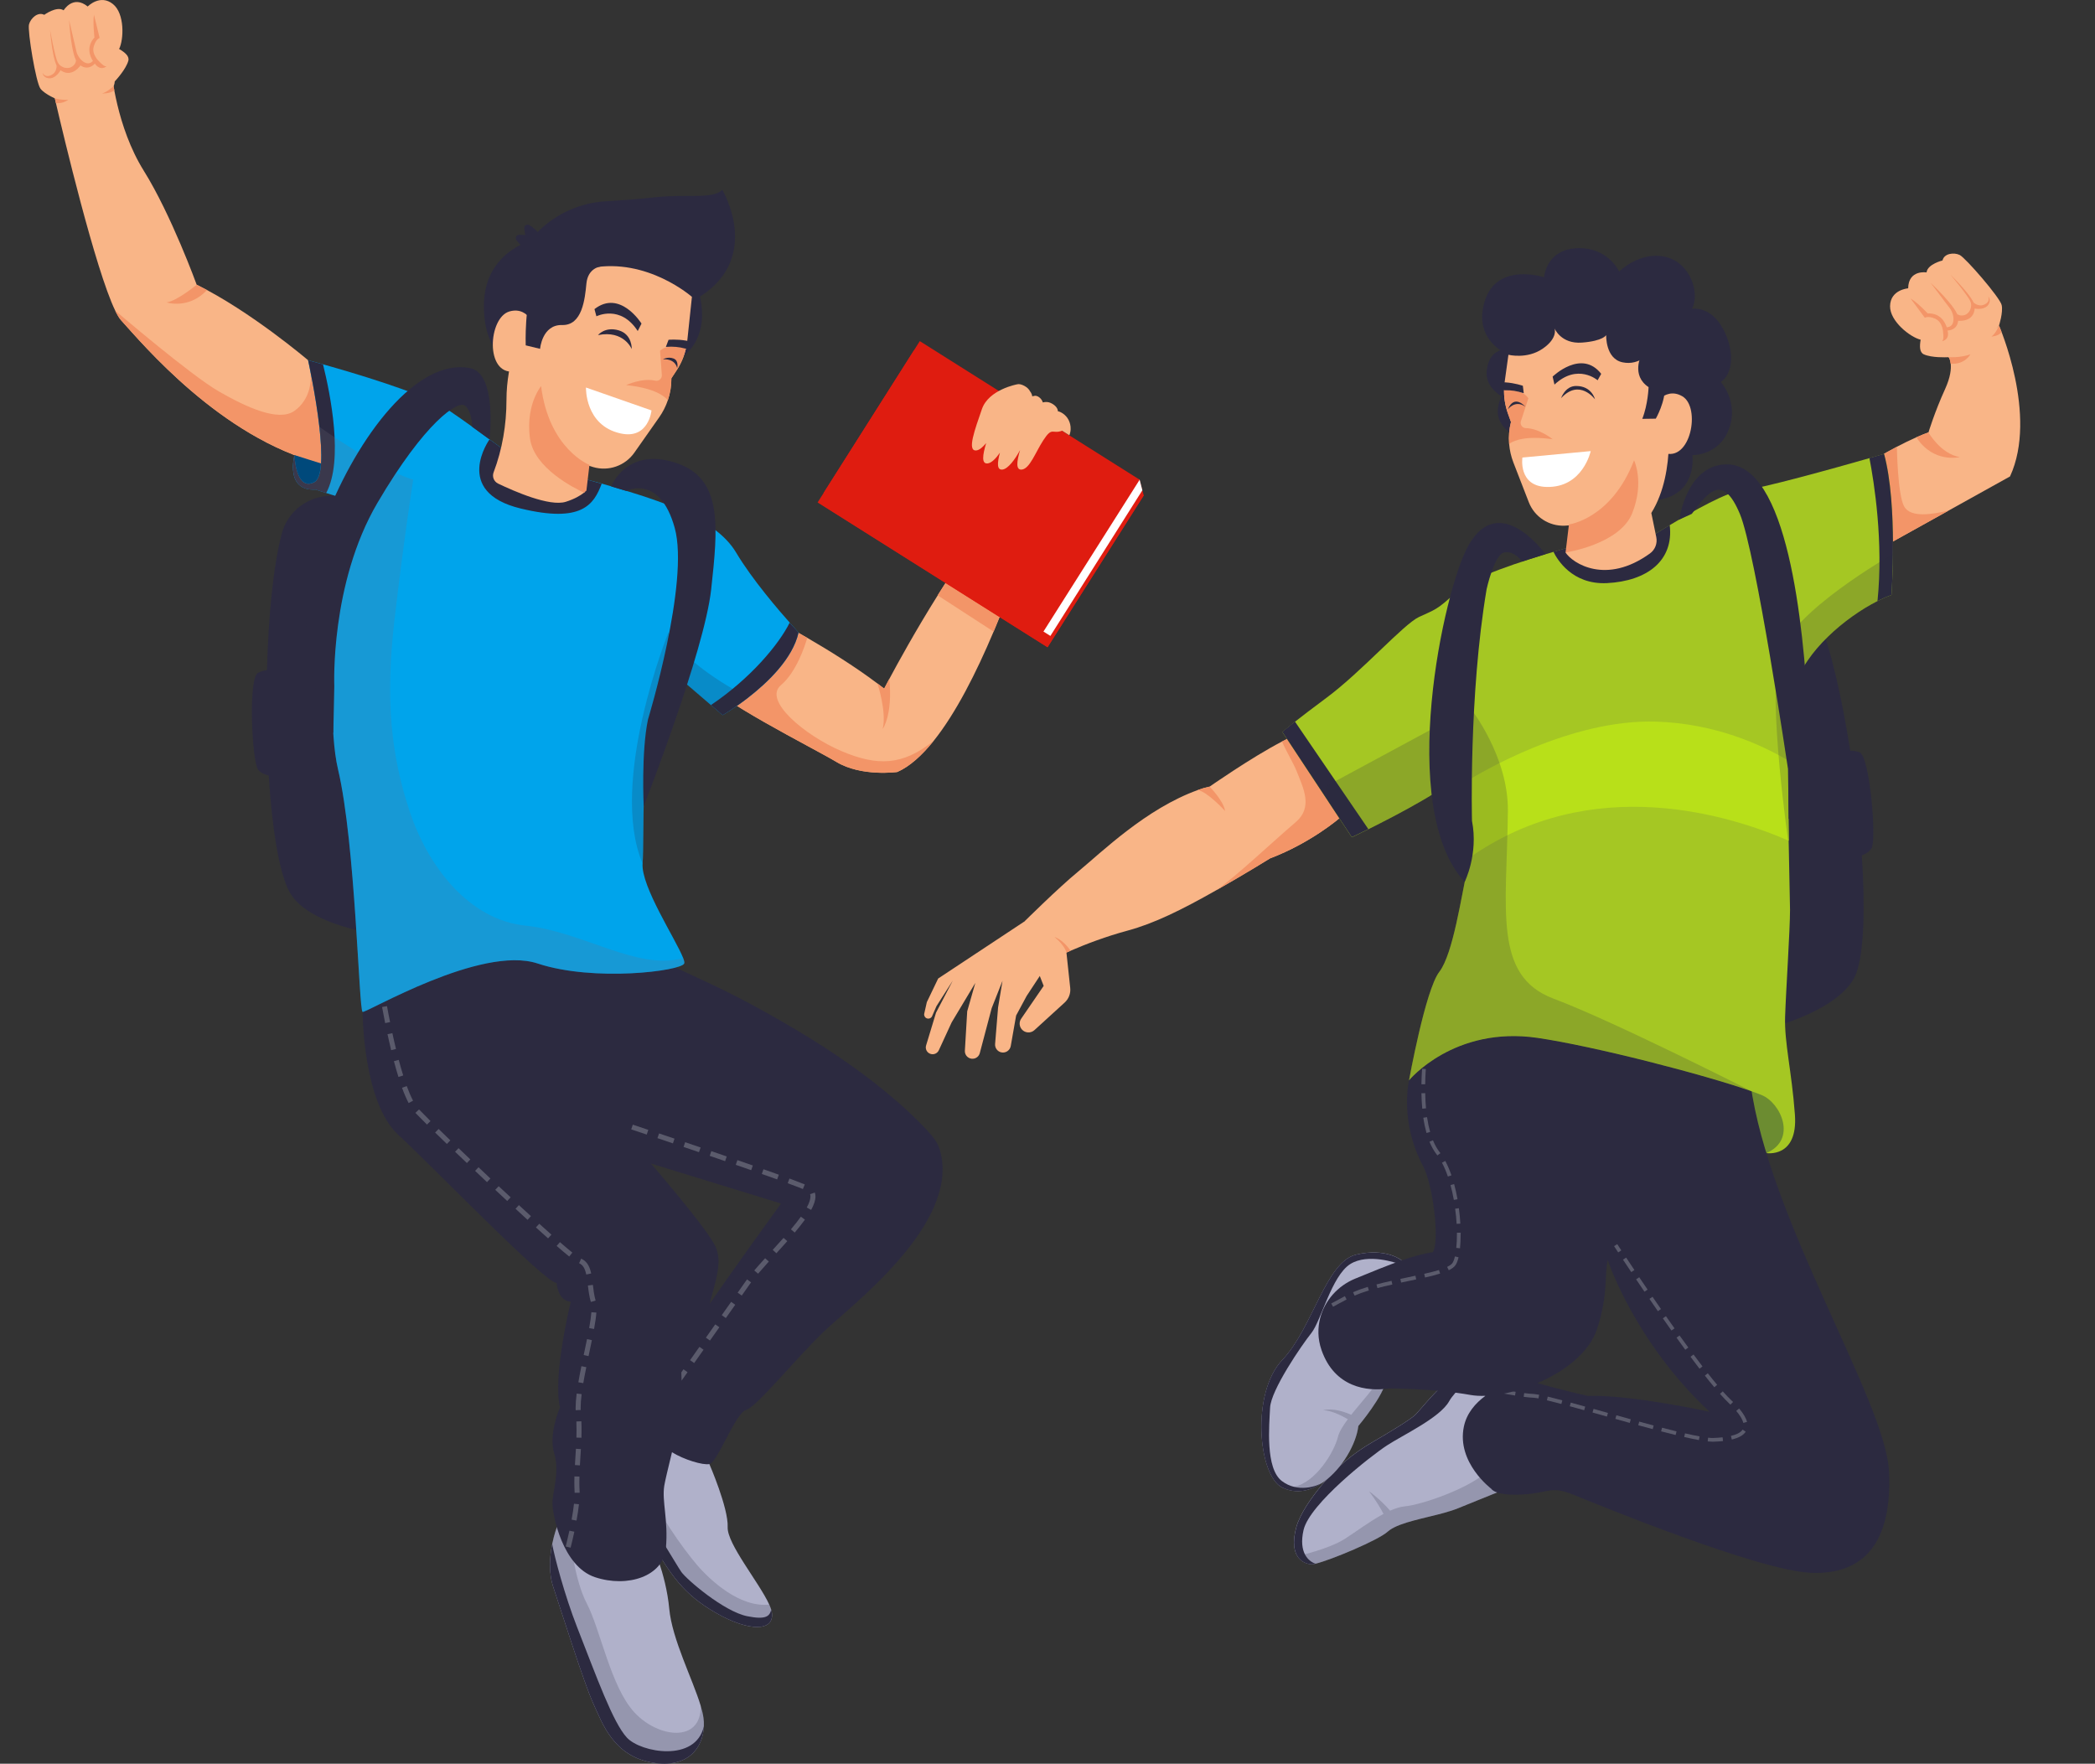 <svg width="430" height="362" viewBox="0 0 430 362" fill="none" xmlns="http://www.w3.org/2000/svg">
<rect x="0" y="0" width="430" height="362" fill="#333333" stroke="none"/>
<g clip-path="url(#clip0_195_6)">
<path d="M274.901 167.951C274.901 167.951 269.074 172.999 260.676 176.185C260.676 176.185 255.859 179.188 249.696 182.69C242.44 186.812 236.828 189.55 231.48 190.996C226.97 192.217 222.97 193.744 219.949 195.047C219.582 195.21 219.225 195.362 218.898 195.515C215.908 196.859 214.112 197.856 214.112 197.856L210.357 189.041C210.357 189.041 217.174 182.283 221.204 178.964C226.194 174.842 235.236 165.976 245.838 162.159C246.685 161.854 247.491 161.619 248.267 161.457C248.267 161.457 256.788 155.502 263.023 152.255C265.094 151.176 266.9 150.402 268.074 150.24C268.064 150.229 278.044 159.38 274.901 167.951Z" fill="#F9B587"/>
<path d="M251.451 166.465C251.451 166.465 247.9 162.536 245.838 162.149C246.685 161.843 247.491 161.609 248.267 161.446C248.257 161.446 251.134 164.337 251.451 166.465Z" fill="#F39568"/>
<path d="M274.901 167.951C274.901 167.951 269.074 172.999 260.676 176.185C260.676 176.185 255.859 179.188 249.696 182.69C253.981 179.656 260.757 173.172 265.962 168.734C269.513 165.701 267.554 161.833 266.104 158.21C265.502 156.703 263.941 154.077 263.206 152.367C263.176 152.296 263.074 152.286 263.002 152.245C265.074 151.166 266.88 150.392 268.054 150.229C268.064 150.229 278.044 159.38 274.901 167.951Z" fill="#F39568"/>
<path d="M218.531 192.166L219.663 202.773C219.786 203.892 219.357 205.012 218.521 205.775L212.316 211.435C211.581 212.107 210.428 212.056 209.755 211.313C209.194 210.692 209.122 209.765 209.602 209.083L214.214 202.355L213.418 200.319L210.724 204.411L208.561 208.432L207.459 214.692C207.296 215.598 206.408 216.198 205.51 215.995C204.724 215.822 204.183 215.089 204.244 214.285L204.857 206.773L205.765 201.307L203.54 206.936L201.101 216.158C200.938 216.768 200.428 217.216 199.795 217.298C198.826 217.42 197.989 216.636 198.04 215.669L198.52 207.567L200.183 201.744L195.326 209.847L192.693 215.567C192.397 216.198 191.693 216.524 191.019 216.321C190.274 216.097 189.856 215.323 190.08 214.58L192.121 207.852L195.56 201.266L192.213 206.508L191.315 208.564C191.132 208.992 190.621 209.185 190.193 209.002C189.815 208.839 189.611 208.432 189.703 208.035L190.234 205.684L192.56 200.839L210.428 189.021C210.449 189.011 213.439 188.003 218.531 192.166Z" fill="#F9B587"/>
<path d="M219.745 195.138C219.378 195.301 219.225 195.362 218.888 195.515C218.888 195.515 218.612 194.11 216.429 192.309C216.541 192.349 218.174 192.858 219.745 195.138Z" fill="#F39568"/>
<path d="M384.161 174.038C383.794 174.76 382.998 175.239 382.141 175.564C382.845 186.374 382.59 195.647 380.967 199.841C375.946 212.727 333.22 219.028 322.944 209.674C312.668 200.319 307.076 138.534 320.923 128.783C331.261 121.505 352.945 120.314 363.283 120.181C367.609 120.131 371.538 122.696 373.161 126.696C375.753 133.098 378.069 143.247 379.753 154.067C380.365 154.087 381.028 154.179 381.661 154.403C383.784 155.166 385.171 172.073 384.161 174.038Z" fill="#2C2A40"/>
<path d="M305.739 301.568C306.106 303.075 306.8 304.591 307.913 306.067C307.913 306.067 303.392 307.889 299.188 309.599C295.994 310.902 290.759 311.676 287.361 312.969C286.514 313.294 285.789 313.651 285.228 314.048C285.085 314.149 284.952 314.261 284.83 314.363C282.952 316.104 273.125 320.206 270.023 320.949C269.707 321.02 269.462 321.061 269.309 321.061C268.38 321.061 267.084 320.664 266.288 319.391C265.584 318.251 265.278 316.419 266.033 313.559C266.758 310.78 269.115 307.431 271.441 304.622C274.278 301.192 277.717 298.311 281.564 296.072C285.177 293.975 289.728 291.237 290.616 290.26C293.453 287.145 295.983 283.562 300.014 281.974C301.014 281.577 302.331 281.465 303.729 281.506C307.994 281.648 313.148 283.297 313.148 283.297C313.148 283.297 303.474 292.367 305.739 301.568Z" fill="#B0B1CA"/>
<path d="M303.749 281.516C301.8 282.921 298.698 285.384 297.422 287.633C295.494 291.023 287.942 294.535 284.677 296.672C281.401 298.81 268.798 308.643 267.554 314.037C266.482 318.73 268.635 320.511 270.033 320.959C269.717 321.03 269.472 321.071 269.319 321.071C267.554 321.071 264.451 319.626 266.043 313.569C266.778 310.79 269.125 307.441 271.452 304.632C274.289 301.202 277.717 298.321 281.575 296.082C285.187 293.985 289.738 291.237 290.626 290.27C293.463 287.155 295.994 283.572 300.024 281.984C301.035 281.577 302.341 281.465 303.749 281.516Z" fill="#2C2A40"/>
<path opacity="0.2" d="M307.923 306.067C307.923 306.067 303.402 307.889 299.198 309.599C296.004 310.902 290.769 311.676 287.371 312.969C286.524 313.294 285.799 313.651 285.238 314.048C285.095 314.149 284.963 314.261 284.84 314.363C282.962 316.104 273.135 320.206 270.033 320.949C269.717 321.02 269.472 321.061 269.319 321.061C268.39 321.061 267.094 320.664 266.298 319.391C266.298 319.391 272.717 317.977 276.054 315.839C278.207 314.465 281.146 312.236 283.973 310.729C283.34 309.498 282.391 307.94 280.983 306.057C281.075 306.128 283.32 307.747 285.32 310.068C286.401 309.589 287.432 309.263 288.381 309.172C291.677 308.877 302.045 305.436 305.739 301.548C306.117 303.075 306.81 304.591 307.923 306.067Z" fill="#2C2A40"/>
<path d="M283.718 272.253C283.626 277.282 284.687 281.414 284.503 283.145C284.167 286.331 278.799 292.682 278.799 292.682C278.391 296.316 275.493 301.456 271.635 304.184C271.615 304.194 271.595 304.215 271.584 304.225C271.544 304.255 271.503 304.286 271.462 304.306C269.207 305.843 266.645 306.556 264.064 305.67C263.778 305.569 263.492 305.457 263.206 305.324C258.267 302.953 256.726 285.934 263.206 279.124C269.462 272.548 272.105 259.031 278.309 257.524C284.514 256.018 287.708 258.695 287.708 258.695C287.544 258.939 287.391 259.184 287.238 259.428C284.565 263.784 283.789 268.294 283.718 272.253Z" fill="#B0B1CA"/>
<path d="M287.697 258.705C287.534 258.95 287.381 259.194 287.228 259.438C286.636 259.224 280.748 257.158 277.125 259.459C273.309 261.881 271.166 271.093 269.156 273.607C267.145 276.121 260.849 285.323 260.686 288.926C260.512 292.53 259.676 301.395 263.115 303.991C266.36 306.444 270.299 305.05 271.462 304.317C268.962 306.027 266.074 306.709 263.196 305.324C258.247 302.953 256.716 285.934 263.196 279.124C269.452 272.549 272.095 259.031 278.299 257.525C284.503 256.028 287.697 258.705 287.697 258.705Z" fill="#2C2A40"/>
<path opacity="0.2" d="M284.503 283.145C284.197 286.076 279.605 291.715 278.891 292.57L278.83 292.641C278.809 292.672 278.799 292.682 278.799 292.682C278.391 296.316 275.493 301.456 271.635 304.184C271.615 304.194 271.595 304.215 271.584 304.225C271.544 304.255 271.503 304.286 271.462 304.306C269.207 305.843 266.645 306.556 264.064 305.67C264.472 305.467 264.972 305.294 265.615 305.161C270.013 304.266 273.799 298.179 274.636 294.85C274.88 293.863 275.666 292.611 276.646 291.288C275.146 290.422 273.146 289.476 271.595 289.455C271.595 289.455 273.615 288.723 277.34 290.392C279.605 287.521 282.473 284.519 282.799 283.134C283.309 280.966 283.738 272.243 283.738 272.243C283.636 277.282 284.687 281.414 284.503 283.145Z" fill="#2C2A40"/>
<path d="M412.56 97.788L399.978 104.781L387.263 111.845C387.263 111.845 382.141 100.292 386.712 93.136C386.712 93.136 387.784 92.515 389.345 91.691C390.488 91.09 391.896 90.388 393.345 89.747C394.172 89.38 395.009 89.034 395.825 88.739C395.825 88.739 397.08 84.566 399.223 79.873C400.356 77.39 400.499 75.69 400.386 74.641C400.284 73.715 399.978 73.298 399.978 73.298C399.978 73.298 406.519 70.01 410.295 66.814C410.295 66.824 418.346 85.237 412.56 97.788Z" fill="#F9B587"/>
<path d="M402.233 93.818C402.233 93.818 396.835 95.162 393.335 89.757C394.162 89.391 394.998 89.044 395.815 88.749C395.815 88.749 398.294 93.147 402.233 93.818Z" fill="#F39568"/>
<path d="M399.968 104.791L387.253 111.855C387.253 111.855 382.13 100.302 386.702 93.147C386.702 93.147 387.774 92.526 389.335 91.701C389.335 91.701 389.478 101.524 390.825 103.946C392.172 106.369 396.703 105.544 399.968 104.791Z" fill="#F39568"/>
<path d="M410.295 66.824C408.785 68.504 402.162 73.227 401.182 73.695C400.846 73.858 400.376 73.654 399.907 73.318C399.458 73.338 396.488 73.461 394.866 72.728C393.968 72.321 393.988 71.058 394.213 69.725C392.07 69.206 387.886 65.939 387.937 62.824C387.998 59.434 391.651 59.18 391.651 59.18C391.712 55.291 395.427 55.912 395.427 55.912C395.611 54.212 398.703 53.459 398.703 53.459C399.019 52.014 401.029 51.759 402.223 52.329C403.417 52.899 410.53 61.114 410.846 62.62C411.173 64.147 410.295 66.824 410.295 66.824Z" fill="#F9B587"/>
<path d="M399.733 67.842C400.254 69.786 398.611 70.04 398.611 70.04C398.948 69.786 398.917 68.951 398.825 68.239C398.825 68.239 398.815 67.75 398.631 67.17C398.437 66.539 398.029 65.786 397.213 65.419C395.743 64.768 395.07 65.216 395.07 65.216L392.141 61.256C393.651 62.162 395.662 64.33 395.662 64.33C398.264 64.228 399.233 66.132 399.57 67.18C400.08 67.14 400.652 66.916 400.856 66.213C401.264 64.798 400.325 63.434 400.325 63.434L396.264 58.05C396.264 58.05 401.805 63.2 401.927 65.206C402.091 67.872 399.733 67.842 399.733 67.842Z" fill="#F39568"/>
<path d="M400.315 56.36C400.315 56.36 403.938 60.676 404.417 61.857C404.938 63.139 404.121 64.432 403.182 64.686C402.233 64.941 401.703 64.452 401.703 64.452V65.816C401.703 65.816 405.366 66.386 405.325 62.915C405.305 61.175 400.315 56.36 400.315 56.36Z" fill="#F39568"/>
<path d="M405.091 62.101C405.091 62.101 405.978 62.946 407.05 62.6C408.121 62.254 408.336 61.531 408.091 60.869C408.091 60.869 408.744 61.511 408.183 62.437C407.458 63.648 405.662 63.434 405.091 63.282V62.101Z" fill="#F39568"/>
<path d="M404.417 72.728C404.417 72.728 403.305 74.876 400.376 74.651C400.274 73.725 399.968 73.308 399.968 73.308C399.968 73.308 402.366 73.481 404.417 72.728Z" fill="#F39568"/>
<path d="M362.538 236.658C362.538 236.658 358.844 228.566 359.517 223.975C360.191 219.384 366.426 226.601 367.242 228.556C368.068 230.5 366.895 235.844 362.538 236.658Z" fill="#6C8C31"/>
<path d="M315.586 283.877C311.923 285.455 308.055 286.381 304.882 286.504C308.239 284.05 312.199 283.145 312.199 283.145C313.26 283.277 314.413 283.542 315.586 283.877Z" fill="#2C2A40"/>
<path d="M387.723 302.067C387.049 287.501 363.017 250.42 359.272 222.296L344.21 216.88C342.21 216.31 343.088 216.636 340.73 215.934C340.73 215.934 305.147 197.602 289.208 221.705C289.208 221.705 287.197 230.245 292.065 239.284C294.085 243.04 295.585 254.685 294.075 257.026C294.075 257.026 292.065 257.189 287.697 258.695C285.024 259.621 280.901 261.301 278.105 262.461C274.584 263.927 271.89 266.909 270.952 270.594C270.472 272.498 270.411 274.706 271.248 277.109C273.931 284.804 280.646 285.649 285.003 284.977C285.003 284.977 294.402 284.977 301.79 286.31C302.708 286.473 303.749 286.534 304.882 286.493C302.841 287.99 301.024 290.056 300.453 292.845C298.943 300.215 306.086 305.569 306.086 305.569C306.086 305.569 306.831 307.075 312.535 306.739C318.24 306.403 318.229 304.876 322.944 306.79C327.658 308.693 360.701 322.313 371.609 322.812C382.518 323.32 388.396 316.633 387.723 302.067ZM325.862 286.504C325.862 286.504 320.546 285.323 315.586 283.877C321.128 281.496 326.209 277.617 327.801 272.762C330.128 265.657 329.271 261.739 329.985 258.634C329.985 258.634 335.526 275.449 350.884 289.761C350.884 289.761 334.536 286.208 325.862 286.504Z" fill="#2C2A40"/>
<path d="M288.973 262.166C288.463 262.268 287.942 262.38 287.422 262.492L287.585 263.245C288.105 263.133 288.626 263.031 289.136 262.919C289.657 262.807 290.177 262.705 290.677 262.594L290.514 261.84C290.014 261.952 289.504 262.054 288.973 262.166Z" fill="#5B5B6C"/>
<path d="M273.237 267.54L273.615 268.212C274.523 267.703 275.462 267.205 276.391 266.716L276.033 266.034C275.095 266.523 274.156 267.031 273.237 267.54Z" fill="#5B5B6C"/>
<path d="M282.524 263.632L282.717 264.375C283.615 264.141 284.626 263.896 285.779 263.642L285.616 262.889C284.442 263.143 283.432 263.387 282.524 263.632Z" fill="#5B5B6C"/>
<path d="M298.973 251.193L299.739 251.152C299.677 250.104 299.575 249.035 299.433 247.987L298.667 248.089C298.82 249.107 298.912 250.155 298.973 251.193Z" fill="#5B5B6C"/>
<path d="M292.647 219.415L291.881 219.364C291.81 220.433 291.769 221.502 291.749 222.54L292.524 222.55C292.534 221.522 292.575 220.463 292.647 219.415Z" fill="#5B5B6C"/>
<path d="M298.402 246.277L299.157 246.145C298.963 245.066 298.728 244.017 298.463 243.03L297.718 243.233C297.984 244.19 298.208 245.218 298.402 246.277Z" fill="#5B5B6C"/>
<path d="M277.717 265.22L278.023 265.922C278.87 265.556 279.83 265.209 280.962 264.863L280.738 264.13C279.574 264.487 278.585 264.843 277.717 265.22Z" fill="#5B5B6C"/>
<path d="M298.096 259.265C297.912 259.52 297.545 259.774 297.024 260.028L297.361 260.721C298.004 260.405 298.443 260.079 298.708 259.713C298.973 259.346 299.198 258.797 299.371 258.054L298.626 257.881C298.443 258.675 298.228 259.072 298.096 259.265Z" fill="#5B5B6C"/>
<path d="M297.912 241.238C297.535 240.149 297.106 239.152 296.647 238.286L295.963 238.643C296.412 239.477 296.82 240.434 297.177 241.483L297.912 241.238Z" fill="#5B5B6C"/>
<path d="M292.524 224.372L291.749 224.382C291.769 225.492 291.83 226.56 291.922 227.558L292.687 227.487C292.596 226.51 292.545 225.461 292.524 224.372Z" fill="#5B5B6C"/>
<path d="M299.81 253.005L299.035 253.015C299.035 253.127 299.035 253.239 299.035 253.361C299.035 254.369 298.994 255.295 298.902 256.13L299.667 256.211C299.759 255.356 299.8 254.4 299.8 253.372C299.81 253.239 299.81 253.117 299.81 253.005Z" fill="#5B5B6C"/>
<path d="M293.534 232.342C293.279 231.426 293.065 230.398 292.902 229.299L292.136 229.411C292.3 230.54 292.524 231.599 292.789 232.546L293.534 232.342Z" fill="#5B5B6C"/>
<path d="M294.116 234.042L293.402 234.337C293.81 235.335 294.289 236.19 294.841 236.902C294.902 236.984 294.963 237.065 295.024 237.146L295.647 236.688C295.585 236.597 295.514 236.515 295.453 236.434C294.943 235.772 294.494 234.968 294.116 234.042Z" fill="#5B5B6C"/>
<path d="M292.32 261.453L292.493 262.207C293.789 261.912 294.769 261.657 295.585 261.403L295.351 260.67C294.555 260.914 293.596 261.168 292.32 261.453Z" fill="#5B5B6C"/>
<path d="M332.138 257.056C331.597 256.232 331.291 255.774 331.291 255.774L331.934 255.356C331.934 255.356 332.24 255.825 332.771 256.639L332.138 257.056Z" fill="#5B5B6C"/>
<path d="M317.505 287.409C318.321 287.603 319.291 287.847 320.474 288.163L320.668 287.42C319.485 287.104 318.505 286.86 317.678 286.656L317.505 287.409Z" fill="#5B5B6C"/>
<path d="M312.841 285.934L312.739 286.697C313.515 286.799 314.209 286.86 314.811 286.89C315.025 286.901 315.352 286.951 315.77 287.023L315.913 286.269C315.454 286.188 315.107 286.137 314.862 286.117C314.28 286.096 313.607 286.025 312.841 285.934Z" fill="#5B5B6C"/>
<path d="M322.199 288.631C323.138 288.885 324.128 289.16 325.158 289.445L325.362 288.702C324.332 288.417 323.342 288.142 322.403 287.888L322.199 288.631Z" fill="#5B5B6C"/>
<path d="M327.074 289.174L326.865 289.919L329.822 290.747L330.031 290.002L327.074 289.174Z" fill="#5B5B6C"/>
<path d="M331.557 291.227C332.536 291.501 333.526 291.776 334.516 292.051L334.72 291.308C333.74 291.033 332.75 290.758 331.761 290.484L331.557 291.227Z" fill="#5B5B6C"/>
<path d="M343.7 272.65C343.108 271.815 342.516 270.981 341.935 270.146L341.302 270.584C341.884 271.419 342.475 272.253 343.067 273.088L343.7 272.65Z" fill="#5B5B6C"/>
<path d="M358.578 291.848C358.364 291.033 357.833 290.127 356.956 289.089L356.364 289.588C357.16 290.524 357.65 291.349 357.823 292.051L358.578 291.848Z" fill="#5B5B6C"/>
<path d="M346.527 276.579C345.935 275.765 345.333 274.94 344.731 274.106L344.108 274.554C344.71 275.388 345.312 276.223 345.904 277.037L346.527 276.579Z" fill="#5B5B6C"/>
<path d="M307.984 285.618L307.933 285.883C309.004 286.096 310.025 286.28 310.964 286.432L311.086 285.669C310.637 285.598 310.168 285.516 309.678 285.425C309.117 285.506 308.555 285.567 307.984 285.618Z" fill="#5B5B6C"/>
<path d="M333.118 258.542C333.608 259.275 334.179 260.14 334.822 261.097L335.465 260.67C334.822 259.713 334.251 258.858 333.771 258.125L333.118 258.542Z" fill="#5B5B6C"/>
<path d="M351.639 295.145C351.364 295.156 351.017 295.135 350.588 295.084L350.506 295.848C350.894 295.888 351.231 295.909 351.506 295.909C351.568 295.909 351.619 295.909 351.67 295.909C352.384 295.888 353.047 295.838 353.649 295.776L353.568 295.013C352.976 295.074 352.333 295.115 351.639 295.145Z" fill="#5B5B6C"/>
<path d="M355.333 287.389C354.833 286.911 354.252 286.3 353.598 285.577L353.027 286.086C353.69 286.829 354.292 287.46 354.803 287.949C354.925 288.071 355.058 288.193 355.17 288.305L355.711 287.756C355.599 287.633 355.466 287.511 355.333 287.389Z" fill="#5B5B6C"/>
<path d="M352.445 284.234C351.853 283.521 351.2 282.727 350.527 281.862L349.925 282.34C350.608 283.216 351.262 284.02 351.864 284.732L352.445 284.234Z" fill="#5B5B6C"/>
<path d="M346.976 278.472C347.619 279.338 348.241 280.162 348.823 280.926L349.435 280.457C348.853 279.694 348.231 278.88 347.598 278.014L346.976 278.472Z" fill="#5B5B6C"/>
<path d="M355.272 294.718L355.456 295.461C356.884 295.115 357.823 294.596 358.313 293.853L357.67 293.425C357.292 294.005 356.486 294.433 355.272 294.718Z" fill="#5B5B6C"/>
<path d="M336.251 292.529C337.251 292.804 338.251 293.069 339.22 293.323L339.414 292.58C338.445 292.326 337.455 292.051 336.455 291.786L336.251 292.529Z" fill="#5B5B6C"/>
<path d="M345.68 294.942C346.833 295.207 347.853 295.42 348.7 295.573L348.843 294.82C348.006 294.667 346.996 294.453 345.853 294.199L345.68 294.942Z" fill="#5B5B6C"/>
<path d="M338.547 266.594C339.108 267.418 339.69 268.263 340.281 269.118L340.914 268.68C340.322 267.825 339.741 266.981 339.179 266.166L338.547 266.594Z" fill="#5B5B6C"/>
<path d="M338.169 264.69C337.567 263.805 336.996 262.96 336.455 262.156L335.812 262.583C336.353 263.387 336.924 264.232 337.526 265.118L338.169 264.69Z" fill="#5B5B6C"/>
<path d="M340.945 293.781C342.016 294.056 343.016 294.311 343.924 294.535L344.108 293.792C343.2 293.568 342.2 293.323 341.139 293.038L340.945 293.781Z" fill="#5B5B6C"/>
<path d="M315.586 283.877C311.923 285.455 308.055 286.381 304.882 286.504C308.239 284.05 312.199 283.145 312.199 283.145C313.26 283.277 314.413 283.542 315.586 283.877Z" fill="#2C2A40"/>
<path d="M388.529 113.738C388.478 118.583 388.223 122.105 388.223 122.105C387.325 122.431 386.355 122.858 385.355 123.367C378.712 126.726 370.467 133.729 368.456 140.855C367.66 143.695 367.293 149.558 367.14 156.184C367.017 161.538 367.058 167.391 367.13 172.562C367.13 172.837 367.14 173.122 367.14 173.396C367.242 179.941 367.405 185.224 367.405 186.731C367.405 190.914 366.568 203.302 366.395 208.656C366.221 214.01 367.732 219.7 368.405 228.749C369.079 237.788 362.527 236.668 362.527 236.668C368.905 233.991 365.599 226.377 361.527 224.738C360.925 224.494 360.221 224.229 359.435 223.955C349.69 220.514 327.097 214.712 315.586 213.023C298.433 210.508 289.208 221.725 289.208 221.725C289.208 221.725 292.565 203.139 295.422 199.464C298.269 195.78 299.953 183.728 301.127 178.71C301.29 178.038 301.371 177.183 301.402 176.216C301.565 171.717 300.576 164.653 300.004 160.999C299.78 159.543 299.616 158.627 299.616 158.627C297.881 161.477 286.616 167.33 280.85 170.2C278.809 171.218 277.462 171.849 277.462 171.849L272.686 164.612L263.206 150.25C263.206 150.25 263.839 149.68 265.798 148.133C267.196 147.033 269.268 145.445 272.268 143.216C279.483 137.862 288.044 128.151 291.228 126.645C294.422 125.139 294.922 125.312 299.116 121.291C302.055 118.471 312.739 115.061 318.852 113.27C321.454 112.507 323.23 112.038 323.23 112.038C331.404 114.512 337.455 111.071 337.455 111.071C337.455 111.071 339.69 109.606 342.72 107.784C347.629 104.822 354.619 100.893 357.517 100.669C361.201 100.384 377.028 95.946 383.712 94.032C385.569 93.503 386.712 93.167 386.712 93.167C388.314 99.081 388.6 107.499 388.529 113.738Z" fill="#A5C723"/>
<path d="M329.852 119.683C322.617 120.049 319.546 114.695 318.842 113.25C321.444 112.486 323.219 112.018 323.219 112.018C331.393 114.492 337.445 111.051 337.445 111.051C337.445 111.051 339.679 109.585 342.71 107.763C343.588 115.133 338.006 119.265 329.852 119.683Z" fill="#2C2A40"/>
<path d="M280.85 170.17C278.809 171.188 277.462 171.819 277.462 171.819L263.196 150.219C263.196 150.219 263.829 149.649 265.788 148.102L280.85 170.17Z" fill="#2C2A40"/>
<path d="M388.223 122.105C387.325 122.431 386.355 122.858 385.355 123.367C386.61 111.224 384.661 98.979 383.702 94.012C385.559 93.482 386.702 93.147 386.702 93.147C389.57 103.692 388.223 122.105 388.223 122.105Z" fill="#2C2A40"/>
<path d="M367.14 172.562C355.374 167.432 326.709 158.22 301.402 176.196C301.565 171.697 300.575 164.632 300.004 160.978C303.841 158.556 322.27 147.573 339.894 148.112C352.027 148.489 361.578 152.845 367.15 156.174C367.028 161.538 367.068 167.391 367.14 172.562Z" fill="#B8E019"/>
<path d="M310.392 71.73C310.392 71.73 305.739 70.682 305.157 76.077C304.668 80.698 310.545 82.428 310.545 82.428C310.545 82.428 312.433 74.591 310.392 71.73Z" fill="#2C2A40"/>
<path d="M312.688 79.568C312.688 79.568 308.035 78.519 307.453 83.914C306.964 88.535 312.841 90.266 312.841 90.266C312.841 90.266 314.729 82.418 312.688 79.568Z" fill="#2C2A40"/>
<path d="M309.617 72.819C309.617 72.819 302.208 69.98 304.739 61.826C307.27 53.673 316.923 56.92 316.923 56.92C316.923 56.92 317.28 51.24 323.648 50.945C330.016 50.65 332.332 55.729 332.332 55.729C332.332 55.729 336.638 51.454 341.884 52.736C347.129 54.019 348.904 60.361 347.282 63.373C347.282 63.373 350.619 62.783 353.149 66.651C355.68 70.519 356.333 76.26 353.19 78.397C353.19 78.397 356.925 82.479 354.884 88.016C352.843 93.554 347.363 93.421 347.363 93.421C347.363 93.421 348.414 100.638 341.394 102.399C334.363 104.16 335.026 97.92 335.026 97.92C335.026 97.92 322.699 69.603 309.617 72.819Z" fill="#2C2A40"/>
<path d="M338.934 105.29L339.955 110.257C340.21 111.519 339.72 112.822 338.669 113.586C329.648 120.12 322.781 115.621 321.332 113.413C322.423 112.395 341.781 94.114 342.098 83.843C342.098 83.833 344.322 96.618 338.934 105.29Z" fill="#F9B587"/>
<path d="M310.127 86.612C309.749 88.088 309.627 89.604 309.749 91.1C309.851 92.393 310.147 93.676 310.617 94.907L313.78 103.061C314.954 106.094 317.933 108.038 321.189 107.896C324.924 107.733 329.903 106.888 334.23 104.017C342.384 98.602 342.414 86.164 342.414 86.164C342.414 86.164 341.741 73.542 331.24 68.768C320.74 63.984 310.055 69.582 310.055 69.582L308.831 78.407C308.76 78.896 308.719 79.395 308.708 79.883C308.657 81.543 308.923 83.202 309.474 84.779L310.127 86.612Z" fill="#F9B587"/>
<path d="M318.678 77.298C318.678 77.298 324.587 71.547 328.648 76.728L327.914 78.051C327.914 78.051 323.811 74.489 319.056 78.937L318.678 77.298Z" fill="#2C2A40"/>
<path d="M310.127 86.612C309.749 88.088 309.627 89.604 309.749 91.1C311.015 90.205 313.566 89.451 318.689 90.154C318.689 90.154 315.933 87.925 313.188 87.874C312.454 87.864 311.933 87.141 312.168 86.439L313.699 81.756C313.699 81.756 313.147 80.82 311.974 80.474C311.26 80.26 309.851 80.006 308.708 79.894C308.657 81.553 308.923 83.212 309.474 84.79L310.127 86.612Z" fill="#F39568"/>
<path d="M308.974 78.479C310.964 78.611 312.566 79.181 312.566 79.181L312.75 80.708C311.331 80.23 310.076 80.067 308.984 80.107C308.443 80.128 308.004 79.721 308.025 79.242C308.025 79.232 308.025 79.232 308.025 79.222C308.055 78.774 308.484 78.438 308.974 78.479Z" fill="#2C2A40"/>
<path d="M312.474 93.91L326.495 92.587C326.495 92.587 324.883 100.139 317.423 99.946C311.576 99.793 312.474 93.91 312.474 93.91Z" fill="white"/>
<path d="M322.025 107.641C322.025 107.641 330.72 106.562 335.393 94.48C335.393 94.48 337.557 98.928 335.016 105.331C332.475 111.733 321.332 113.402 321.332 113.402L322.025 107.641Z" fill="#F39568"/>
<path d="M338.802 84.108C338.802 84.108 341.445 79.079 345.302 81.339C349.159 83.599 347.006 95.06 341.414 92.912C335.822 90.775 338.802 84.108 338.802 84.108Z" fill="#F9B587"/>
<path d="M320.413 81.726C320.413 81.726 321.23 79.232 323.475 79.222C326.74 79.201 327.373 81.96 327.373 81.96C327.373 81.96 324.199 77.603 320.413 81.726Z" fill="#2C2A40"/>
<path d="M313.066 83.466C313.066 83.466 310.811 80.789 309.474 84.037C309.474 84.037 310.984 81.96 313.066 83.466Z" fill="#2C2A40"/>
<path d="M309.617 72.819C309.617 72.819 313.423 73.776 316.638 71.567C319.852 69.359 319.066 67.394 319.066 67.394C319.066 67.394 320.372 70.651 324.72 70.315C329.067 69.98 329.669 68.778 329.669 68.778C329.669 68.778 329.485 73.634 333.036 74.367C336.587 75.11 338.741 72.229 338.741 72.229C338.741 72.229 322.954 58.355 317.515 62.06C312.086 65.766 307.413 67.72 309.617 72.819Z" fill="#2C2A40"/>
<path d="M336.873 72.901C336.873 72.901 334.73 77.054 338.373 79.456C338.373 79.456 338.251 83.029 337.077 85.97L339.853 85.93C339.853 85.93 341.894 82.377 341.69 79.334C341.486 76.3 341.465 71.679 336.873 72.901Z" fill="#2C2A40"/>
<path d="M410.295 66.824C410.295 66.824 409.662 68.453 408.744 69.074C408.744 69.074 410.295 69.002 410.815 68.117L410.295 66.824Z" fill="#F39568"/>
<path d="M271.584 304.235C271.605 304.225 271.615 304.215 271.635 304.194C271.615 304.205 271.605 304.225 271.584 304.235Z" fill="#A5C723"/>
<path opacity="0.2" d="M359.435 223.934C349.69 220.494 327.097 214.692 315.586 213.002C298.433 210.488 289.208 221.705 289.208 221.705C289.208 221.705 292.565 203.119 295.422 199.444C298.269 195.759 299.953 183.708 301.127 178.689C301.29 178.018 301.371 177.163 301.402 176.196C301.565 171.697 300.576 164.632 300.004 160.978C299.78 159.523 299.616 158.607 299.616 158.607C297.881 161.457 286.616 167.309 280.85 170.18C278.809 171.198 277.462 171.829 277.462 171.829L272.686 164.592L272.033 161.446C272.033 161.446 284.565 154.667 301.81 145.374C301.81 145.374 309.617 155.166 309.494 166.465C309.28 186.568 306.382 200.279 318.862 204.971C330.944 209.511 357.772 223.089 359.435 223.934Z" fill="#2C2A40"/>
<path opacity="0.2" d="M388.529 113.738C388.478 118.583 388.223 122.105 388.223 122.105C387.325 122.431 386.355 122.859 385.355 123.367C378.712 126.726 370.467 133.73 368.456 140.855C367.66 143.695 367.293 149.558 367.14 156.184C367.017 161.538 367.058 167.391 367.13 172.562C367.13 172.837 367.14 173.122 367.14 173.396C367.14 173.396 362.701 143.206 365.221 134.33C367.722 125.556 388.08 113.993 388.529 113.738Z" fill="#2C2A40"/>
<path d="M305.127 120.935C301.453 142.697 302.127 168.48 302.127 168.48C303.474 175.341 300.627 181 300.627 181C286.626 165.905 296.249 120.935 301.453 111.855C307.841 100.699 317.209 113.738 317.209 113.738L312.423 115.245C312.423 115.245 310.76 112.914 308.709 113.402C306.657 113.901 305.127 120.935 305.127 120.935Z" fill="#2C2A40"/>
<path d="M344.69 106.593C344.69 106.593 346.129 95.589 354.17 95.315C366.926 94.867 370.14 128.304 371.14 146.392C372.15 164.47 367.14 168.114 367.14 168.114L366.987 157.823C366.987 157.823 360.384 113.331 357.119 105.504C353.537 96.923 350.466 101.167 347.251 105.463L344.374 106.786" fill="#2C2A40"/>
<path d="M65.891 95.172C45.267 89.838 29.154 70.448 24.879 65.765C24.501 65.358 24.083 64.666 23.644 63.75C19.552 55.291 12.95 27.483 11.48 21.172C11.378 20.744 11.307 20.419 11.256 20.195C11.205 19.991 11.184 19.889 11.184 19.889L22.909 14.78C22.909 14.78 23.869 25.997 29.512 35.046C35.165 44.095 40.369 58.437 40.369 58.437C51.411 63.862 63.227 73.929 63.227 73.929C69.391 86.825 65.891 95.172 65.891 95.172Z" fill="#F9B587"/>
<path d="M65.891 95.172C45.267 89.838 29.154 70.448 24.879 65.766C24.501 65.358 24.083 64.666 23.644 63.75C23.879 63.954 39.135 77.003 44.87 80.311C50.645 83.639 57.186 86.602 60.401 84.352C63.615 82.103 64.513 77.817 63.227 73.939C69.391 86.826 65.891 95.172 65.891 95.172Z" fill="#F39568"/>
<path d="M11.899 20.48C14.164 20.409 22.052 18.383 23.032 17.935C23.369 17.782 23.511 17.284 23.552 16.714C23.858 16.388 25.858 14.2 26.338 12.479C26.603 11.533 25.624 10.739 24.45 10.057C25.43 8.082 25.613 2.789 23.185 0.835C20.542 -1.293 18.001 1.333 18.001 1.333C14.97 -1.12 13.062 2.117 13.062 2.117C11.643 1.171 9.082 3.043 9.082 3.043C7.776 2.362 6.286 3.736 5.949 5.018C5.613 6.291 7.368 17.009 8.317 18.22C9.276 19.431 11.899 20.48 11.899 20.48Z" fill="#F9B587"/>
<path d="M19.47 13.059C20.634 14.708 21.879 13.609 21.879 13.609C21.47 13.701 20.848 13.151 20.358 12.612C20.358 12.612 19.991 12.286 19.664 11.777C19.664 11.777 19.664 11.777 19.664 11.767C19.307 11.207 18.991 10.413 19.236 9.558C19.674 8.011 20.45 7.787 20.45 7.787L19.287 3.023C19.021 4.764 19.389 7.695 19.389 7.695C17.634 9.619 18.48 11.584 19.072 12.52C18.715 12.886 18.174 13.171 17.501 12.876C16.154 12.276 15.715 10.688 15.715 10.688L14.184 4.122C14.184 4.122 14.582 11.665 16.042 13.049C17.98 14.882 19.47 13.059 19.47 13.059Z" fill="#F39568"/>
<path d="M10.276 6.128C10.276 6.128 11.266 11.665 11.858 12.795C12.511 14.027 14.021 14.22 14.827 13.66C15.623 13.1 15.603 12.377 15.603 12.377L16.644 13.253C16.644 13.253 14.725 16.408 12.082 14.159C10.766 13.039 10.276 6.128 10.276 6.128Z" fill="#F39568"/>
<path d="M11.613 13.477C11.613 13.477 11.694 14.698 10.735 15.289C9.786 15.889 9.082 15.584 8.745 14.973C8.745 14.973 8.817 15.879 9.888 16.052C11.286 16.276 12.276 14.759 12.521 14.24L11.613 13.477Z" fill="#F39568"/>
<path d="M14.011 20.48C14.011 20.48 12.96 21.314 11.48 21.162C11.378 20.734 11.307 20.409 11.256 20.185C11.256 20.195 12.47 20.561 14.011 20.48Z" fill="#F39568"/>
<path d="M23.307 17.681C23.307 17.681 22.073 18.851 20.981 19.177C20.981 19.177 22.45 19.279 23.46 18.566L23.307 17.681Z" fill="#F39568"/>
<path d="M40.369 58.437C40.369 58.437 36.43 61.724 34.206 62.071C34.206 62.071 38.706 63.567 42.492 59.536L40.369 58.437Z" fill="#F39568"/>
<path d="M52.952 157.914C53.411 158.586 54.258 158.963 55.156 159.166C55.839 169.976 57.278 179.147 59.431 183.087C66.064 195.23 109.25 196.034 118.24 185.448C127.231 174.862 124.873 112.863 109.893 104.964C98.709 99.06 77.044 100.648 66.789 101.829C62.493 102.328 58.921 105.371 57.829 109.545C56.074 116.222 55.084 126.594 54.798 137.526C54.197 137.618 53.554 137.801 52.952 138.106C50.911 139.145 51.706 156.092 52.952 157.914Z" fill="#2C2A40"/>
<path d="M214.949 97.717C214.949 97.717 211.653 109.911 206.428 123.449C205.642 125.495 204.806 127.571 203.938 129.638C200.387 138.066 196.183 146.382 191.652 152.041C189.233 155.054 186.723 157.324 184.172 158.444C184.172 158.444 176.855 159.472 171.712 156.398C166.579 153.324 146.548 143.42 144.109 139.155C144.109 139.155 151.813 128.263 159.13 127.286C159.13 127.286 161.855 128.691 165.702 130.92C169.845 133.322 175.304 136.681 180.111 140.295C180.57 140.641 181.029 140.987 181.478 141.343C181.478 141.343 181.856 140.61 182.539 139.338C184.274 136.091 187.978 129.342 192.458 122.207C193.417 120.68 194.417 119.133 195.428 117.596C195.652 117.26 195.887 116.914 196.111 116.578C204.071 104.791 205.102 96.18 205.102 96.18C205.102 96.18 212.765 95.538 214.949 97.717Z" fill="#F9B587"/>
<path d="M206.428 123.449C205.642 125.495 204.806 127.571 203.938 129.638L192.448 122.187C193.407 120.66 194.407 119.113 195.417 117.576L206.428 123.449Z" fill="#F39568"/>
<path d="M191.642 152.051C189.223 155.064 186.713 157.334 184.162 158.454C184.162 158.454 176.845 159.482 171.702 156.408C166.569 153.334 146.538 143.43 144.099 139.165C144.099 139.165 151.803 128.274 159.12 127.297C159.12 127.297 161.844 128.701 165.692 130.93C165.243 132.457 163.467 137.964 160.283 140.631C156.558 143.746 165.161 150.911 172.61 154.118C180.06 157.304 185.254 157.171 191.642 152.051Z" fill="#F39568"/>
<path d="M181.172 149.619C182.029 146.117 180.1 140.285 180.1 140.285C180.56 140.631 181.019 140.977 181.468 141.333C181.468 141.333 181.845 140.6 182.529 139.328C183.274 146.789 181.172 149.619 181.172 149.619Z" fill="#F39568"/>
<path d="M146.956 331.046C140.109 327.117 137.711 323.188 133.598 316.358C131.159 312.297 128.894 308.907 127.465 306.821C126.475 305.375 126.363 303.502 127.169 301.955C127.231 301.833 127.292 301.711 127.363 301.589C128.975 298.555 131.649 294.27 133.955 294.158L136.568 295.573L145.589 300.479C145.589 300.479 149.527 309.508 149.354 313.447C149.211 316.887 155.865 324.857 157.885 329.336C158.059 329.713 158.191 330.069 158.293 330.395C158.365 330.629 158.416 330.843 158.436 331.046C158.905 334.833 153.803 334.975 146.956 331.046Z" fill="#B0B1CA"/>
<path d="M146.956 331.046C140.109 327.117 137.711 323.188 133.598 316.358C131.159 312.297 128.894 308.907 127.465 306.821C126.475 305.375 126.363 303.502 127.169 301.955C127.231 301.833 127.292 301.711 127.363 301.589C127.751 303.177 128.833 306.739 131.159 309.447C134.241 313.03 138.762 321.101 139.843 322.638C140.915 324.175 148.568 330.761 153.375 331.728C157.273 332.512 157.987 331.687 158.283 330.395C158.354 330.629 158.405 330.843 158.426 331.046C158.905 334.833 153.803 334.975 146.956 331.046Z" fill="#2C2A40"/>
<path opacity="0.2" d="M146.956 331.046C140.109 327.117 137.711 323.188 133.598 316.358C131.159 312.297 128.894 308.907 127.465 306.821C126.475 305.375 126.363 303.502 127.169 301.955C127.231 301.833 127.292 301.711 127.363 301.589C128.975 298.555 131.649 294.27 133.955 294.158L136.568 295.573C136.568 295.573 131.465 300.133 133.088 305.172C134.71 310.21 140.17 317.814 143.007 321.142C145.762 324.369 151.854 330.008 157.885 329.336C158.059 329.713 158.191 330.069 158.293 330.395C158.365 330.629 158.416 330.843 158.436 331.046C158.905 334.833 153.803 334.975 146.956 331.046Z" fill="#2C2A40"/>
<path d="M144.466 354.305C144.313 358.834 141.078 363.008 133.945 361.786C125.914 360.422 123.659 353.765 121.781 349.663C119.904 345.561 115.444 331.392 113.567 325.753C112.546 322.7 112.852 319.34 113.342 316.898C113.761 314.841 114.301 313.437 114.301 313.437L117.199 313.874L133.598 316.358C133.598 316.358 136.68 322.842 137.364 330.191C137.945 336.471 142.17 344.635 143.803 350.06C143.803 350.06 143.803 350.06 143.803 350.07C144.078 350.986 144.282 351.821 144.384 352.564C144.466 353.144 144.497 353.725 144.466 354.305Z" fill="#B0B1CA"/>
<path opacity="0.2" d="M144.466 354.305C144.313 358.834 141.078 363.008 133.945 361.786C125.914 360.422 123.659 353.765 121.781 349.663C119.904 345.561 115.444 331.392 113.567 325.753C112.546 322.7 112.852 319.34 113.342 316.898C113.761 314.841 114.301 313.437 114.301 313.437L117.199 313.874C116.924 316.714 118.159 324.756 120.424 329.082C123.251 334.466 125.353 346.284 130.271 351.536C135.19 356.788 144.007 357.766 143.823 350.07C144.099 350.986 144.303 351.821 144.405 352.564C144.466 353.144 144.497 353.725 144.466 354.305Z" fill="#2C2A40"/>
<path d="M144.466 354.305C144.313 358.834 141.078 363.008 133.945 361.786C125.914 360.422 123.659 353.765 121.781 349.663C119.904 345.561 115.444 331.392 113.567 325.753C112.546 322.7 112.852 319.341 113.342 316.898C113.761 319.402 115.914 327.494 118.434 333.937C122.536 344.401 125.822 353.582 128.68 356.656C131.537 359.73 142.823 361.786 144.466 354.305Z" fill="#2C2A40"/>
<path d="M60.452 93.411L66.881 95.437C66.881 95.437 65.789 99.966 63.932 99.966C62.074 99.956 59.891 98.969 60.452 93.411Z" fill="#00497B"/>
<path d="M192.999 236.342C192.672 235.111 192.04 233.991 191.213 233.034C188.448 229.858 180.284 221.451 163.906 211.669C143.017 199.2 139.078 200.228 128.639 192.543C128.639 192.543 92.923 188.532 78.259 202.681C78.106 202.823 77.963 202.976 77.81 203.129C76.483 204.483 75.34 205.999 74.432 207.699C74.432 207.699 74.432 226.184 81.749 232.922C89.065 239.661 112.026 263.52 114.25 263.306C114.25 263.306 114.424 267.011 117.159 267.184C117.159 267.184 113.393 282.381 114.934 288.875C114.934 288.875 112.536 294.341 113.74 298.27C114.934 302.199 113.393 306.128 113.393 308.52C113.393 310.912 115.444 321.498 122.128 323.717C128.802 325.936 136.17 323.544 136.68 317.742C137.19 311.941 135.823 308.184 136.343 304.937C136.486 304.062 137.088 301.477 137.925 298.067C140.394 299.604 144.272 300.764 145.589 300.499C147.303 300.164 150.895 290.076 153.12 289.405C155.344 288.723 163.222 278.981 168.865 273.526C174.284 268.263 196.999 251.427 192.999 236.342ZM133.598 238.806L160.304 247.02C160.304 247.02 151.14 259.652 145.65 267.612C147.027 262.42 148.191 259.173 146.946 256.069C145.589 252.659 133.598 238.806 133.598 238.806Z" fill="#2C2A40"/>
<path d="M79.034 204.238L78.024 204.411C77.932 203.851 77.861 203.414 77.81 203.129C77.953 202.976 78.106 202.834 78.259 202.681L78.769 202.599C78.759 202.61 78.861 203.21 79.034 204.238Z" fill="#5B5B6C"/>
<path d="M79.432 206.508L78.422 206.691C78.626 207.801 78.841 208.91 79.055 209.989L80.065 209.786C79.841 208.717 79.636 207.618 79.432 206.508ZM80.534 212.056L79.534 212.269C79.779 213.409 80.034 214.509 80.279 215.547L81.279 215.303C81.024 214.275 80.779 213.185 80.534 212.056ZM81.841 217.542L80.851 217.807C81.157 218.967 81.473 220.056 81.779 221.044L82.759 220.738C82.453 219.761 82.147 218.692 81.841 217.542ZM83.484 222.916L82.514 223.263C82.963 224.494 83.422 225.553 83.871 226.398L84.779 225.919C84.361 225.115 83.922 224.107 83.484 222.916ZM86.004 227.711L85.259 228.413C85.759 228.942 86.565 229.746 87.637 230.815L88.361 230.093C87.3 229.034 86.504 228.23 86.004 227.711ZM90.025 231.721L89.31 232.454C90.055 233.177 90.862 233.96 91.719 234.795L92.433 234.062C91.576 233.217 90.77 232.434 90.025 231.721ZM94.117 235.66L93.402 236.393C94.188 237.146 94.994 237.92 95.831 238.714L96.535 237.971C95.709 237.187 94.892 236.414 94.117 235.66ZM98.219 239.579L97.515 240.322C98.321 241.086 99.137 241.859 99.954 242.633L100.658 241.89C99.841 241.106 99.025 240.343 98.219 239.579ZM102.352 243.468L101.648 244.211C102.474 244.984 103.291 245.748 104.107 246.501L104.811 245.748C103.995 245.005 103.168 244.241 102.352 243.468ZM106.505 247.346L105.811 248.099C106.648 248.883 107.485 249.636 108.281 250.369L108.975 249.616C108.168 248.883 107.342 248.119 106.505 247.346ZM110.689 251.173L109.995 251.926C110.873 252.72 111.709 253.473 112.495 254.176L113.179 253.412C112.403 252.72 111.567 251.967 110.689 251.173ZM114.924 254.949L114.25 255.723C115.281 256.619 116.148 257.351 116.832 257.901L117.475 257.097C116.812 256.557 115.944 255.835 114.924 254.949ZM119.281 258.339L118.863 259.275C119.608 259.601 120.057 260.293 120.332 261.596L121.342 261.382C121.108 260.283 120.659 258.939 119.281 258.339ZM121.689 263.723L120.669 263.846C120.781 264.843 120.934 266.075 121.271 267.225L122.251 266.94C121.934 265.871 121.802 264.68 121.689 263.723ZM121.383 269.332C121.322 270.177 121.169 271.246 120.924 272.589L121.934 272.772C122.179 271.388 122.343 270.289 122.404 269.403L121.383 269.332ZM120.485 274.859C120.312 275.704 120.128 276.579 119.944 277.455L119.802 278.126L120.802 278.34L120.945 277.668C121.128 276.783 121.312 275.907 121.485 275.063L120.485 274.859ZM119.332 280.407C119.067 281.699 118.873 282.748 118.71 283.715L119.72 283.888C119.883 282.931 120.077 281.893 120.342 280.61L119.332 280.407ZM119.383 286.147L118.363 286.025C118.22 287.165 118.148 288.132 118.148 288.977C118.148 289.14 118.148 289.293 118.159 289.445L119.189 289.405C119.179 289.262 119.179 289.12 119.179 288.977C119.179 288.183 119.24 287.257 119.383 286.147ZM119.322 291.715L118.302 291.756C118.322 292.326 118.332 292.916 118.332 293.507C118.332 294.005 118.322 294.514 118.312 295.064L119.342 295.095C119.363 294.545 119.363 294.026 119.363 293.507C119.363 292.896 119.353 292.295 119.322 291.715ZM118.21 297.364C118.179 297.965 118.138 298.566 118.097 299.156C118.067 299.675 118.026 300.194 118.006 300.703L119.026 300.764C119.057 300.255 119.087 299.746 119.118 299.217C119.159 298.627 119.189 298.026 119.23 297.426L118.21 297.364ZM118.955 305.833C118.924 305.314 118.914 304.775 118.914 304.184C118.914 303.818 118.914 303.441 118.934 303.065L117.904 303.034C117.893 303.421 117.883 303.797 117.883 304.174C117.883 304.785 117.893 305.345 117.924 305.884C117.934 306.047 117.934 306.21 117.944 306.393L118.975 306.383C118.975 306.2 118.965 306.006 118.955 305.833ZM117.812 308.643C117.71 309.599 117.546 310.709 117.322 311.91L118.332 312.093C118.557 310.862 118.73 309.732 118.832 308.744L117.812 308.643ZM116.873 314.17C116.648 315.198 116.393 316.287 116.118 317.417L117.118 317.661C117.404 316.531 117.659 315.422 117.883 314.383L116.873 314.17Z" fill="#5B5B6C"/>
<path d="M129.557 231.803C129.557 231.803 130.761 232.21 132.741 232.871L133.068 231.904C131.088 231.243 129.884 230.836 129.884 230.836L129.557 231.803Z" fill="#5B5B6C"/>
<path d="M138.445 233.706C137.313 233.319 136.241 232.963 135.272 232.637L134.945 233.604C135.915 233.93 136.976 234.286 138.119 234.673L138.445 233.706Z" fill="#5B5B6C"/>
<path d="M144.884 274.554L145.721 275.144L147.65 272.416L146.803 271.826L144.884 274.554Z" fill="#5B5B6C"/>
<path d="M143.56 276.441L141.635 279.172L142.478 279.764L144.404 277.033L143.56 276.441Z" fill="#5B5B6C"/>
<path d="M139.843 281.679C139.874 282.249 139.894 282.819 139.894 283.379L141.119 281.638L140.282 281.048L139.843 281.679Z" fill="#5B5B6C"/>
<path d="M143.803 235.518C142.721 235.151 141.66 234.795 140.629 234.439L140.303 235.406C141.323 235.752 142.384 236.108 143.466 236.485L143.803 235.518Z" fill="#5B5B6C"/>
<path d="M159.855 241.106C158.875 240.75 157.814 240.373 156.701 239.986L156.365 240.953C157.477 241.35 158.528 241.727 159.508 242.073L159.855 241.106Z" fill="#5B5B6C"/>
<path d="M149.16 237.36C148.109 236.994 147.048 236.637 145.997 236.271L145.67 237.238C146.721 237.594 147.772 237.961 148.834 238.327L149.16 237.36Z" fill="#5B5B6C"/>
<path d="M158.599 256.537L159.355 257.229C160.038 256.486 160.824 255.611 161.589 254.746L160.824 254.074C160.069 254.929 159.273 255.794 158.599 256.537Z" fill="#5B5B6C"/>
<path d="M162.334 252.323L163.12 252.985C163.957 251.987 164.64 251.122 165.212 250.328L164.375 249.727C163.824 250.501 163.151 251.356 162.334 252.323Z" fill="#5B5B6C"/>
<path d="M165.181 243.101C164.436 242.796 163.375 242.389 162.038 241.89L161.681 242.857C163.008 243.345 164.059 243.742 164.794 244.048L165.181 243.101Z" fill="#5B5B6C"/>
<path d="M167.243 244.77L166.273 245.106C166.324 245.249 166.345 245.412 166.345 245.585C166.345 246.165 166.09 246.918 165.589 247.844L166.487 248.333C167.079 247.244 167.375 246.338 167.375 245.585C167.375 245.29 167.334 245.015 167.243 244.77Z" fill="#5B5B6C"/>
<path d="M148.14 269.932L148.976 270.533L150.905 267.805L150.068 267.205L148.14 269.932Z" fill="#5B5B6C"/>
<path d="M154.813 260.761L155.599 261.423C156.181 260.741 156.854 259.978 157.803 258.929L157.038 258.247C156.089 259.296 155.395 260.069 154.813 260.761Z" fill="#5B5B6C"/>
<path d="M153.038 263.001L151.405 265.321L152.242 265.912L153.875 263.601C153.966 263.469 154.058 263.337 154.16 263.204L153.334 262.594C153.242 262.726 153.14 262.868 153.038 263.001Z" fill="#5B5B6C"/>
<path d="M151.017 239.08C152.089 239.447 153.15 239.813 154.181 240.18L154.518 239.213C153.487 238.856 152.436 238.49 151.354 238.113L151.017 239.08Z" fill="#5B5B6C"/>
<path d="M163.906 129.821C162.712 135.165 157.62 140.04 153.579 143.175C150.681 145.425 148.323 146.779 148.323 146.779L145.925 144.712L138.476 138.32C138.476 138.32 138.476 138.32 134.894 145.679C131.323 153.039 132.312 171.88 131.894 177.234C131.537 181.916 138.762 192.869 140.211 196.614C140.425 197.164 140.517 197.551 140.435 197.754C139.833 199.291 121.965 201.592 110.342 197.754C98.719 193.907 75.187 207.954 74.422 207.689C73.657 207.434 72.983 173.152 69.381 157.914C65.789 142.677 71.779 102.704 71.779 102.704L66.942 101.178L64.758 100.485C58.421 100.832 60.442 93.401 60.442 93.401C60.442 93.401 60.656 100.913 64.503 98.959C66.228 98.083 66.156 92.984 65.544 87.609C64.799 81.023 63.248 74.041 63.227 73.929C63.299 73.949 64.462 74.255 66.289 74.774C72.381 76.484 85.861 80.474 90.963 83.497C92.494 84.403 96.188 87.049 99.056 89.136C101.168 90.673 102.821 91.894 102.821 91.894C112.903 97.432 116.138 97.065 124.353 99.498C124.71 99.61 125.077 99.712 125.445 99.814C135.425 102.776 146.854 106.287 151.089 113.413C154.364 118.919 159.885 125.332 162.477 128.233C163.355 129.241 163.906 129.821 163.906 129.821Z" fill="#00A4EB"/>
<path d="M66.952 101.188L64.768 100.496C58.431 100.842 60.452 93.411 60.452 93.411C60.452 93.411 60.666 100.923 64.513 98.969C66.238 98.094 66.166 92.994 65.554 87.619C64.809 81.034 63.258 74.051 63.238 73.939C63.309 73.959 64.472 74.265 66.299 74.784C67.82 80.912 70.554 94.5 66.952 101.188Z" fill="#2C2A40"/>
<path d="M163.906 129.821C162.712 135.165 157.62 140.04 153.579 143.175C150.681 145.425 148.323 146.779 148.323 146.779L145.925 144.712C154.069 139.216 159.834 132.304 162.079 127.805C162.957 128.793 163.906 129.821 163.906 129.821Z" fill="#2C2A40"/>
<path d="M123.496 99.284C121.883 103.559 119.444 107.407 106.883 104.374C92.749 100.974 100.474 90.184 100.474 90.184C102.587 91.711 102.821 91.905 102.821 91.905C112.903 97.442 113.169 96.261 121.394 98.694C121.751 98.796 123.138 99.183 123.496 99.284Z" fill="#2C2A40"/>
<path opacity="0.2" d="M153.569 143.175C150.67 145.425 148.313 146.779 148.313 146.779L138.466 138.32C138.466 138.32 138.466 138.32 134.884 145.679C131.312 153.039 132.302 171.88 131.884 177.234C124.832 160.5 137.18 129.841 137.18 129.841C140.762 136.753 153.364 143.023 153.569 143.175Z" fill="#2C2A40"/>
<path opacity="0.2" d="M140.445 197.754C139.843 199.291 121.975 201.592 110.352 197.754C98.729 193.907 75.198 207.954 74.432 207.689C73.667 207.434 72.993 173.152 69.391 157.914C65.799 142.677 71.789 102.704 71.789 102.704L64.768 100.485C58.431 100.832 60.452 93.401 60.452 93.401C60.452 93.401 60.666 100.913 64.513 98.959C66.238 98.083 66.166 92.984 65.554 87.609C65.554 87.609 77.789 96.394 84.81 98.439C84.81 98.439 82.841 110.99 80.953 127.347C79.065 143.695 80.269 154.942 84.035 166.383C87.8 177.824 96.209 188.787 107.883 189.988C119.557 191.179 130.925 199.332 140.221 196.625C140.435 197.164 140.527 197.561 140.445 197.754Z" fill="#737280"/>
<path d="M143.67 60.88C143.374 61.165 143.18 61.317 143.18 61.317L104.75 74.733C104.75 74.733 99.005 72.097 99.341 62.081C99.586 54.854 104.25 51.546 106.842 50.263C106.525 49.948 106.24 49.612 106.005 49.306C105.658 48.858 105.974 48.207 106.546 48.187C107.025 48.176 107.444 48.197 107.821 48.248C107.709 47.769 107.648 47.281 107.607 46.863C107.556 46.293 108.179 45.917 108.668 46.222C109.454 46.7 109.985 47.179 110.352 47.627C110.373 47.606 110.383 47.596 110.403 47.576C114.128 43.83 119.128 41.601 124.404 41.306C127.292 41.143 130.812 40.888 134.323 40.502C141.048 39.758 146.282 40.97 148.252 38.954C148.232 38.944 156.528 52.706 143.67 60.88Z" fill="#2C2A40"/>
<path d="M142.925 58.437C142.925 58.437 146.854 67.618 140.343 73.084C140.343 73.084 139.374 62.101 142.925 58.437Z" fill="#2C2A40"/>
<path d="M120.077 100.954C120.016 101.005 119.944 101.055 119.883 101.117C119.087 101.737 117.904 102.43 116.138 102.989C112.801 104.048 105.434 100.791 102.229 99.254C101.372 98.837 100.974 97.839 101.311 96.953C103.107 92.21 103.954 87.171 103.954 82.082C103.944 74.305 107.097 67.17 107.097 67.17C106.301 70.835 107.689 76.138 109.832 81.461C113.332 90.225 118.893 99.101 120.077 100.954Z" fill="#F9B587"/>
<path d="M137.802 77.644C137.813 79.181 137.568 80.698 137.078 82.143C136.66 83.385 136.057 84.576 135.292 85.665L130.2 92.912C128.302 95.61 124.904 96.801 121.74 95.864C118.118 94.796 113.424 92.76 109.883 88.892C103.189 81.594 106.189 69.369 106.189 69.369C106.189 69.369 109.924 57.134 121.404 54.986C132.884 52.838 142.017 60.931 142.017 60.931L141.068 69.898C141.017 70.397 140.935 70.896 140.823 71.384C140.466 73.023 139.813 74.591 138.884 76.005L137.802 77.644Z" fill="#F9B587"/>
<path d="M131.67 66.417C131.67 66.417 127.271 59.343 122.016 63.445L122.414 64.921C122.414 64.921 127.322 62.417 130.894 67.944L131.67 66.417Z" fill="#2C2A40"/>
<path d="M137.802 77.644C137.813 79.181 137.568 80.698 137.078 82.143C136.057 80.952 133.731 79.599 128.527 79.039C128.527 79.039 131.772 77.512 134.486 78.133C135.211 78.296 135.894 77.715 135.843 76.972L135.476 71.995C135.476 71.995 136.241 71.211 137.476 71.15C138.231 71.109 139.68 71.201 140.823 71.374C140.466 73.013 139.813 74.58 138.884 75.995L137.802 77.644Z" fill="#F39568"/>
<path d="M140.915 69.929C138.925 69.572 137.221 69.745 137.221 69.745L136.67 71.201C138.18 71.079 139.445 71.221 140.517 71.516C141.048 71.669 141.578 71.374 141.67 70.896C141.67 70.885 141.67 70.885 141.67 70.875C141.741 70.448 141.415 70.01 140.915 69.929Z" fill="#2C2A40"/>
<path d="M133.721 84.24L120.271 79.537C120.271 79.537 120.016 87.345 127.384 88.963C133.159 90.235 133.721 84.24 133.721 84.24Z" fill="white"/>
<path d="M120.985 95.416L120.363 100.689C120.271 100.77 120.169 100.862 120.067 100.954C120.006 101.005 119.934 101.055 119.873 101.117C117.893 100.211 109.607 96.078 108.781 90.001C108.26 86.164 109.015 83.263 109.801 81.451C110.424 80.006 111.056 79.252 111.056 79.252C112.709 92.251 120.985 95.416 120.985 95.416Z" fill="#F39568"/>
<path d="M110.24 68.229C110.24 68.229 108.873 62.651 104.536 63.933C100.199 65.216 99.515 77.003 105.536 76.25C111.546 75.496 110.24 68.229 110.24 68.229Z" fill="#F9B587"/>
<path d="M123.21 54.721C123.21 54.721 120.679 54.986 120.363 58.182C120.057 61.378 119.506 66.824 115.383 66.712C111.25 66.6 110.852 71.598 110.852 71.598L107.903 70.885C107.903 70.885 107.607 61.989 109.577 58.966C111.536 55.943 119.822 51.566 123.21 54.721Z" fill="#2C2A40"/>
<path d="M122.741 68.778C122.741 68.778 124.159 66.977 126.986 67.801C129.812 68.626 129.659 71.639 129.659 71.639C129.659 71.639 128.067 67.699 122.741 68.778Z" fill="#2C2A40"/>
<path d="M136.068 73.746C136.068 73.746 137.078 73.135 138.241 73.583C139.405 74.031 138.986 75.558 138.986 75.558C138.986 75.558 138.711 73.603 136.068 73.746Z" fill="#2C2A40"/>
<path d="M234.758 101.686L187.569 71.942L167.825 103.11L215.014 132.854L234.758 101.686Z" fill="#DF1C10"/>
<path d="M234.746 101.676L215 132.844L167.814 103.101L169.855 102.959L233.899 98.45L234.47 100.628L234.746 101.676Z" fill="#DF1C10"/>
<path d="M234.47 100.628L215.592 130.523C214.949 130.116 215.235 130.299 214.163 129.617L201.234 99.824L233.909 98.45L234.47 100.628Z" fill="white"/>
<path d="M233.915 98.459L188.787 70.015L169.042 101.183L214.17 129.627L233.915 98.459Z" fill="#DF1C10"/>
<path d="M219.235 86.031C219.225 86.031 219.225 86.021 219.235 86.031C218.786 85.207 217.806 84.515 217.133 84.413C217.123 83.711 216.449 83.049 215.602 82.683C215.112 82.469 214.551 82.459 214.041 82.601C213.796 81.746 212.877 81.074 212.265 81.258C212.265 81.258 212.122 81.288 211.867 81.349C211.796 80.728 211.428 80.341 211.428 80.341C211.03 79.425 209.49 78.662 208.796 78.876C208.796 78.876 202.918 79.924 201.53 83.986C200.142 88.047 198.356 92.739 200.438 92.444C201.03 92.363 201.724 91.782 202.408 90.948C201.673 93.401 201.407 95.304 202.754 95.111C203.499 95.009 204.397 94.124 205.234 92.923C204.673 95.019 204.571 96.536 205.785 96.373C206.877 96.221 208.285 94.409 209.367 92.383C208.673 94.755 208.449 96.556 209.765 96.373C211.377 96.149 212.51 92.882 214.122 90.388C216.02 87.467 215.949 89.187 218 88.403L219.49 89.34C220.184 87.569 219.306 86.154 219.235 86.031Z" fill="#F9B587"/>
<path d="M100.474 90.184C100.474 90.184 102.107 76.657 96.484 75.558C85.565 73.42 73.453 89.543 66.881 106.308C56.992 131.541 68.411 150.484 68.411 150.484L68.615 140.824C68.615 140.824 67.718 119.815 77.473 103.203C87.229 86.591 94.035 82.103 95.454 83.263C96.872 84.423 96.943 87.619 96.943 87.619L100.474 90.184Z" fill="#2C2A40"/>
<path d="M125.445 99.834C125.445 99.834 128.71 91.416 139.17 95.162C148.323 98.439 147.374 108.181 145.966 120.986C144.558 133.791 132.119 165.477 132.119 165.477C132.119 165.477 131.588 154.321 133.006 147.654C133.006 147.654 141.568 119.489 138.486 108.354C135.404 97.208 128.537 100.76 128.537 100.76L125.445 99.834Z" fill="#2C2A40"/>
</g>
<defs>
<clipPath id="clip0_195_6">
<rect width="430" height="362" fill="white"/>
</clipPath>
</defs>
</svg>
